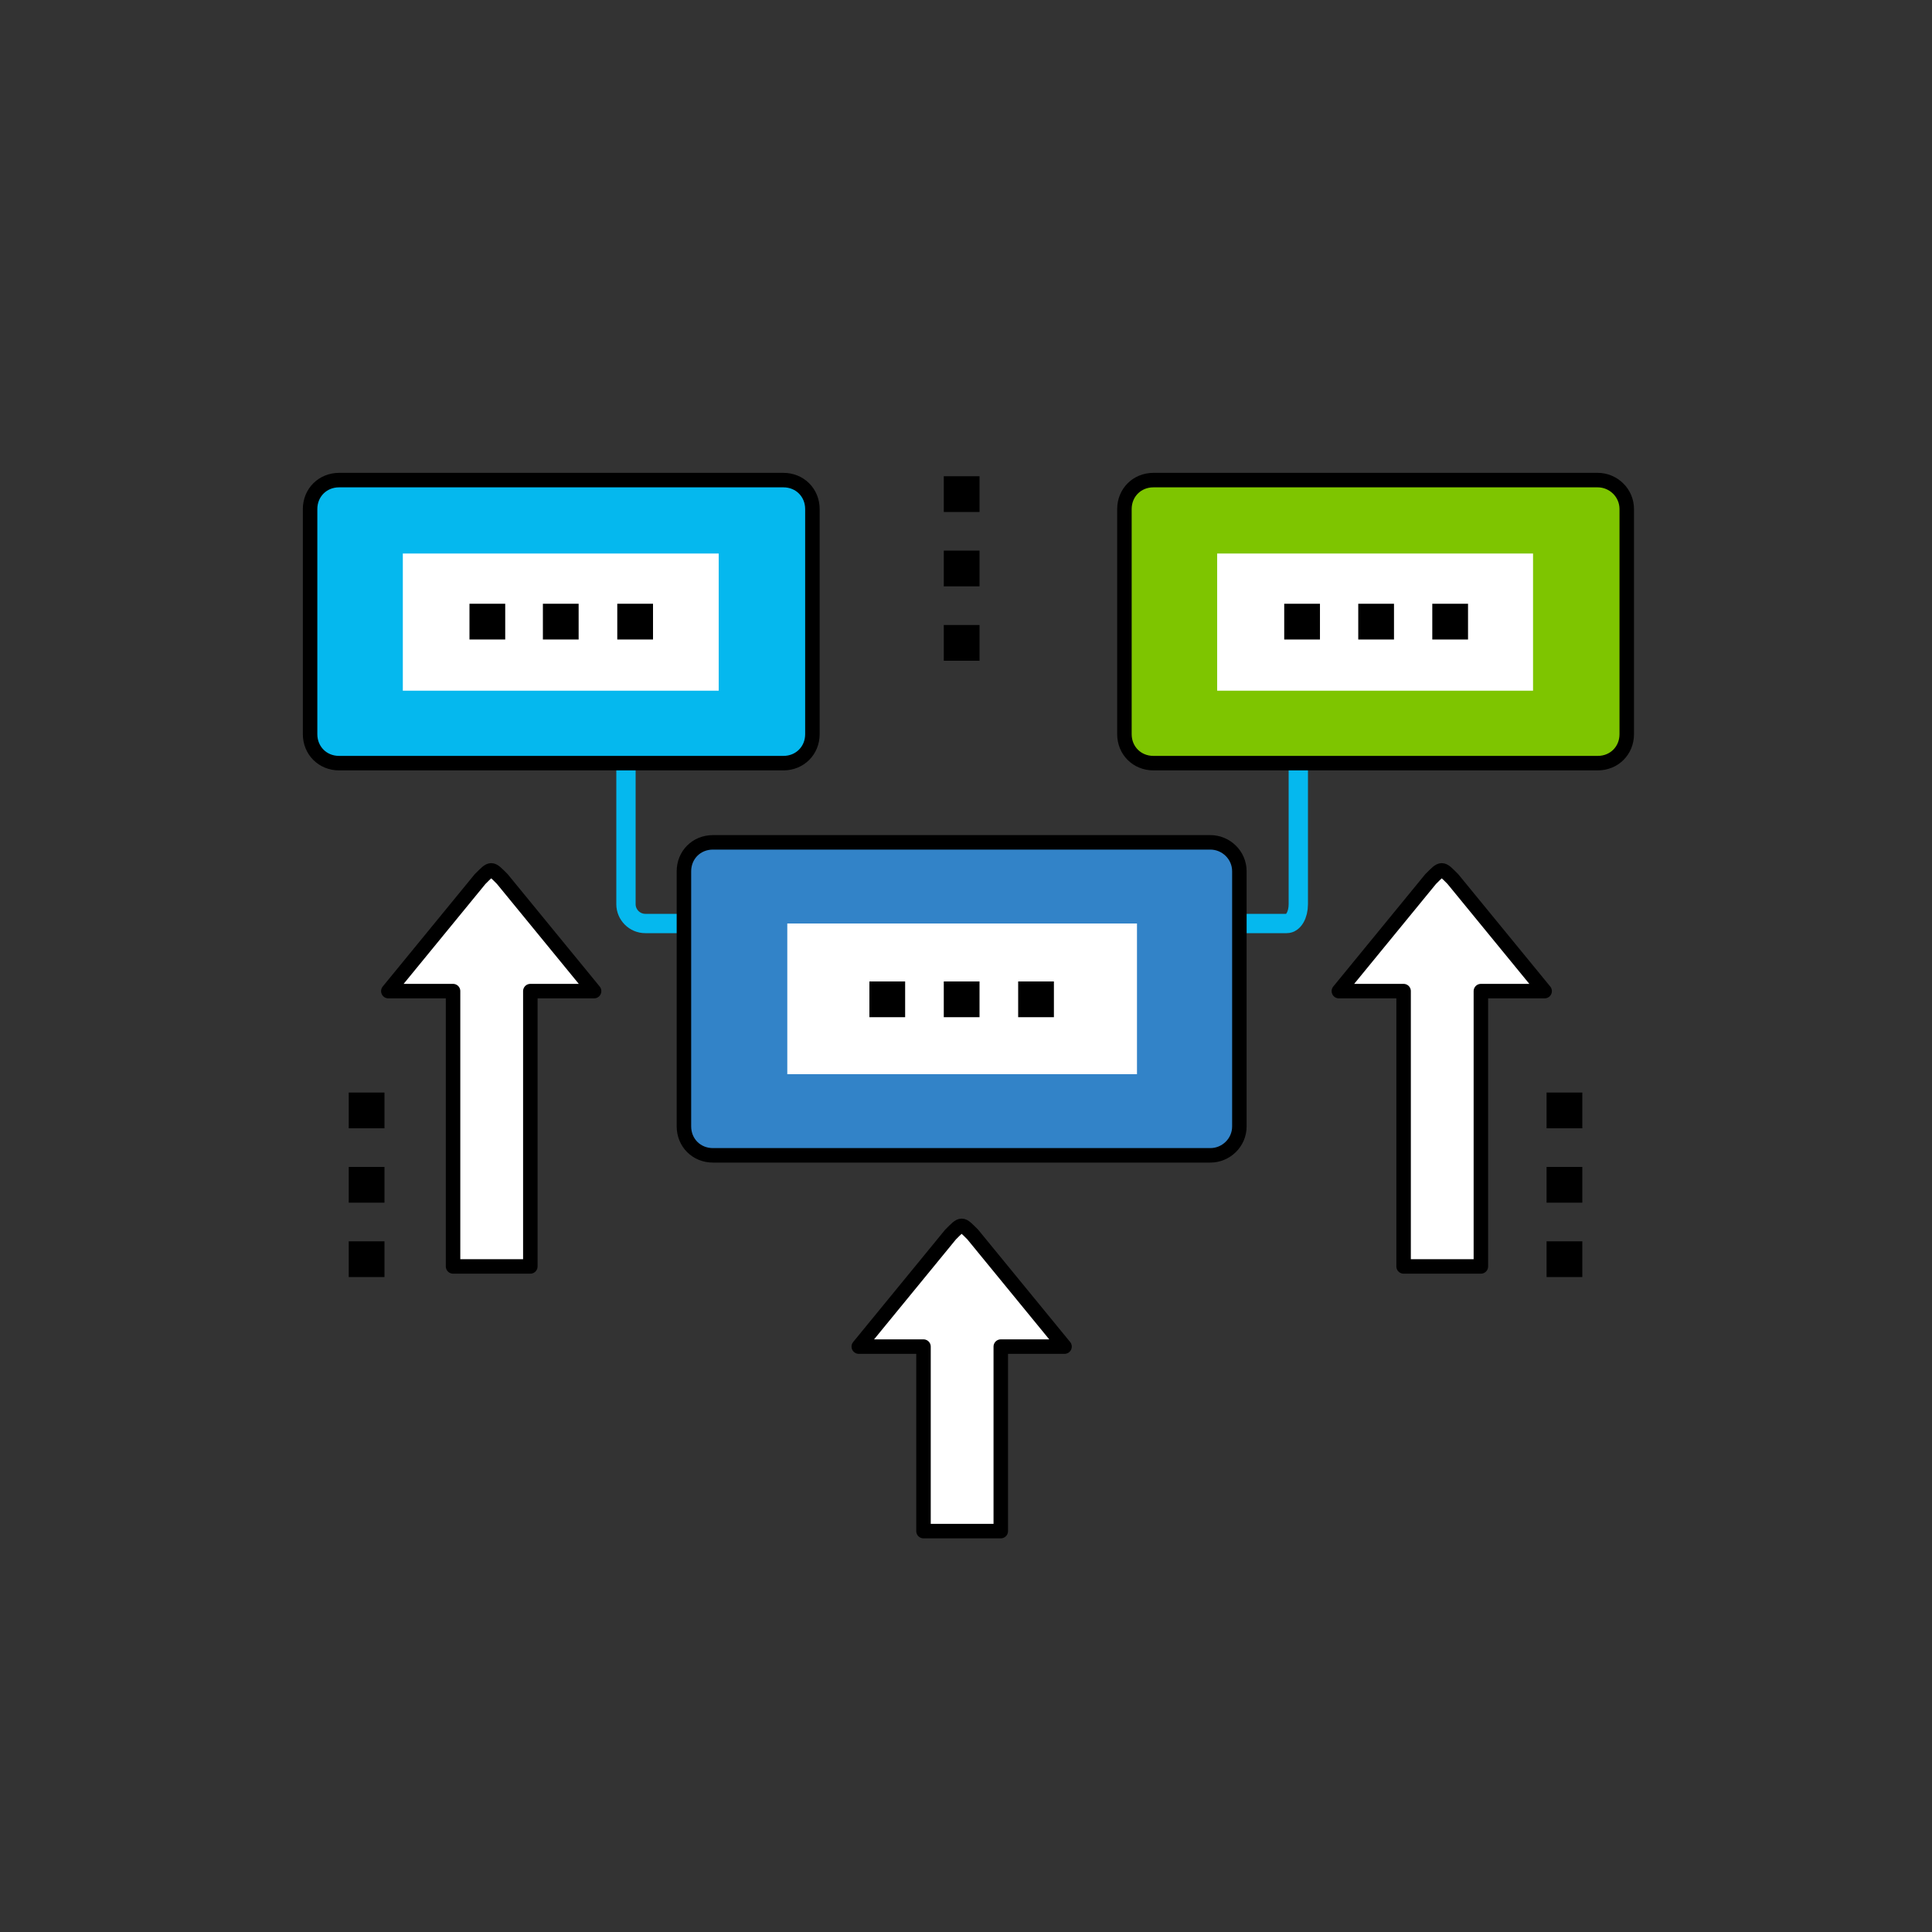 <?xml version="1.0" encoding="utf-8"?>
<!-- Generator: Adobe Illustrator 22.1.0, SVG Export Plug-In . SVG Version: 6.00 Build 0)  -->
<svg version="1.1" id="Calque_1" xmlns="http://www.w3.org/2000/svg" xmlns:xlink="http://www.w3.org/1999/xlink" x="0px" y="0px"
	 viewBox="0 0 200 200" style="enable-background:new 0 0 200 200;" xml:space="preserve">
<rect x="0" y="0" width="200" height="200" fill="#333333" stroke="none"/>
<style type="text/css">
	.st0{fill:none;stroke:#05B8EE;stroke-width:2;stroke-miterlimit:10;}
	.st1{fill:#FFFFFF;stroke:#000000;stroke-width:1.5;stroke-linecap:round;stroke-linejoin:round;stroke-miterlimit:10;}
	.st2{fill:#3283C8;stroke:#000000;stroke-width:1.5;stroke-miterlimit:10;}
	.st3{fill:#FFFFFF;}
	.st4{fill:#05B8EE;}
	.st5{fill:none;stroke:#000000;stroke-width:1.5;stroke-miterlimit:10;}
	.st6{fill:#7EC500;}
</style>
<g>
	<g>
		<path class="st0" d="M101.6,95.6h31.6c0.7,0,1.2-0.9,1.2-2V71.5"/>
	</g>
	<g>
		<path class="st0" d="M118.7,95.6H66.8c-1.1,0-2-0.9-2-2V71.5"/>
	</g>
	<path class="st1" d="M61.5,102.6L52,91c-1.2-1.2-1.1-1.2-2.3,0l-9.5,11.6h6.7v28.5h8v-28.5H61.5z"/>
	<path class="st1" d="M159.9,102.6L150.4,91c-1.2-1.2-1.1-1.2-2.3,0l-9.5,11.6h6.7v28.5h8v-28.5H159.9z"/>
	<path class="st1" d="M110.2,139.4l-9.5-11.6c-1.2-1.2-1.1-1.2-2.3,0l-9.5,11.6h6.7v19.1h8v-19.1H110.2z"/>
	<path class="st2" d="M125.3,119.6H73.8c-1.7,0-3-1.3-3-3V90.2c0-1.7,1.3-3,3-3h51.5c1.6,0,3,1.3,3,3v26.4
		C128.3,118.3,126.9,119.6,125.3,119.6z"/>
	<rect x="81.5" y="95.6" class="st3" width="36.2" height="15.6"/>
	<g>
		<g>
			<g>
				<rect x="90" y="101.6" width="3.7" height="3.7"/>
			</g>
			<g>
				<rect x="97.7" y="101.6" width="3.7" height="3.7"/>
			</g>
			<g>
				<rect x="105.4" y="101.6" width="3.7" height="3.7"/>
			</g>
		</g>
	</g>
	<g>
		<g>
			<g>
				<path class="st4" d="M81.1,79h-46c-1.7,0-3-1.3-3-3V52.7c0-1.7,1.3-3,3-3h46c1.7,0,3,1.3,3,3V76C84.1,77.7,82.8,79,81.1,79z"/>
				<path class="st5" d="M81.1,79h-46c-1.7,0-3-1.3-3-3V52.7c0-1.7,1.3-3,3-3h46c1.7,0,3,1.3,3,3V76C84.1,77.7,82.8,79,81.1,79z"/>
			</g>
		</g>
	</g>
	<rect x="41.7" y="57.3" class="st3" width="32.7" height="14.2"/>
	<g>
		<g>
			<g>
				<rect x="48.6" y="62.5" width="3.7" height="3.7"/>
			</g>
			<g>
				<rect x="56.2" y="62.5" width="3.7" height="3.7"/>
			</g>
			<g>
				<rect x="63.9" y="62.5" width="3.7" height="3.7"/>
			</g>
		</g>
	</g>
	<g>
		<g>
			<g>
				<g>
					<path class="st6" d="M165.4,79h-46c-1.7,0-3-1.3-3-3V52.7c0-1.7,1.3-3,3-3h46c1.6,0,3,1.3,3,3V76C168.4,77.7,167.1,79,165.4,79
						z"/>
					<path class="st5" d="M165.4,79h-46c-1.7,0-3-1.3-3-3V52.7c0-1.7,1.3-3,3-3h46c1.6,0,3,1.3,3,3V76C168.4,77.7,167.1,79,165.4,79
						z"/>
				</g>
			</g>
		</g>
		<rect x="126" y="57.3" class="st3" width="32.7" height="14.2"/>
		<g>
			<rect x="132.8" y="62.5" transform="matrix(-1 -1.224647e-16 1.224647e-16 -1 269.442 128.701)" width="3.7" height="3.7"/>
			<rect x="140.5" y="62.5" transform="matrix(-1 -1.224647e-16 1.224647e-16 -1 284.806 128.701)" width="3.7" height="3.7"/>
			<rect x="148.2" y="62.5" transform="matrix(-1 -1.224647e-16 1.224647e-16 -1 300.17 128.701)" width="3.7" height="3.7"/>
		</g>
	</g>
	<g>
		<g>
			<g>
				<rect x="36.1" y="113.1" width="3.7" height="3.7"/>
			</g>
			<g>
				<rect x="36.1" y="120.8" width="3.7" height="3.7"/>
			</g>
			<g>
				<rect x="36.1" y="128.5" width="3.7" height="3.7"/>
			</g>
		</g>
	</g>
	<g>
		<g>
			<g>
				<rect x="160.1" y="113.1" width="3.7" height="3.7"/>
			</g>
			<g>
				<rect x="160.1" y="120.8" width="3.7" height="3.7"/>
			</g>
			<g>
				<rect x="160.1" y="128.5" width="3.7" height="3.7"/>
			</g>
		</g>
	</g>
	<g>
		<g>
			<g>
				<rect x="97.7" y="49.3" width="3.7" height="3.7"/>
			</g>
			<g>
				<rect x="97.7" y="57" width="3.7" height="3.7"/>
			</g>
			<g>
				<rect x="97.7" y="64.7" width="3.7" height="3.7"/>
			</g>
		</g>
	</g>
</g>
</svg>
